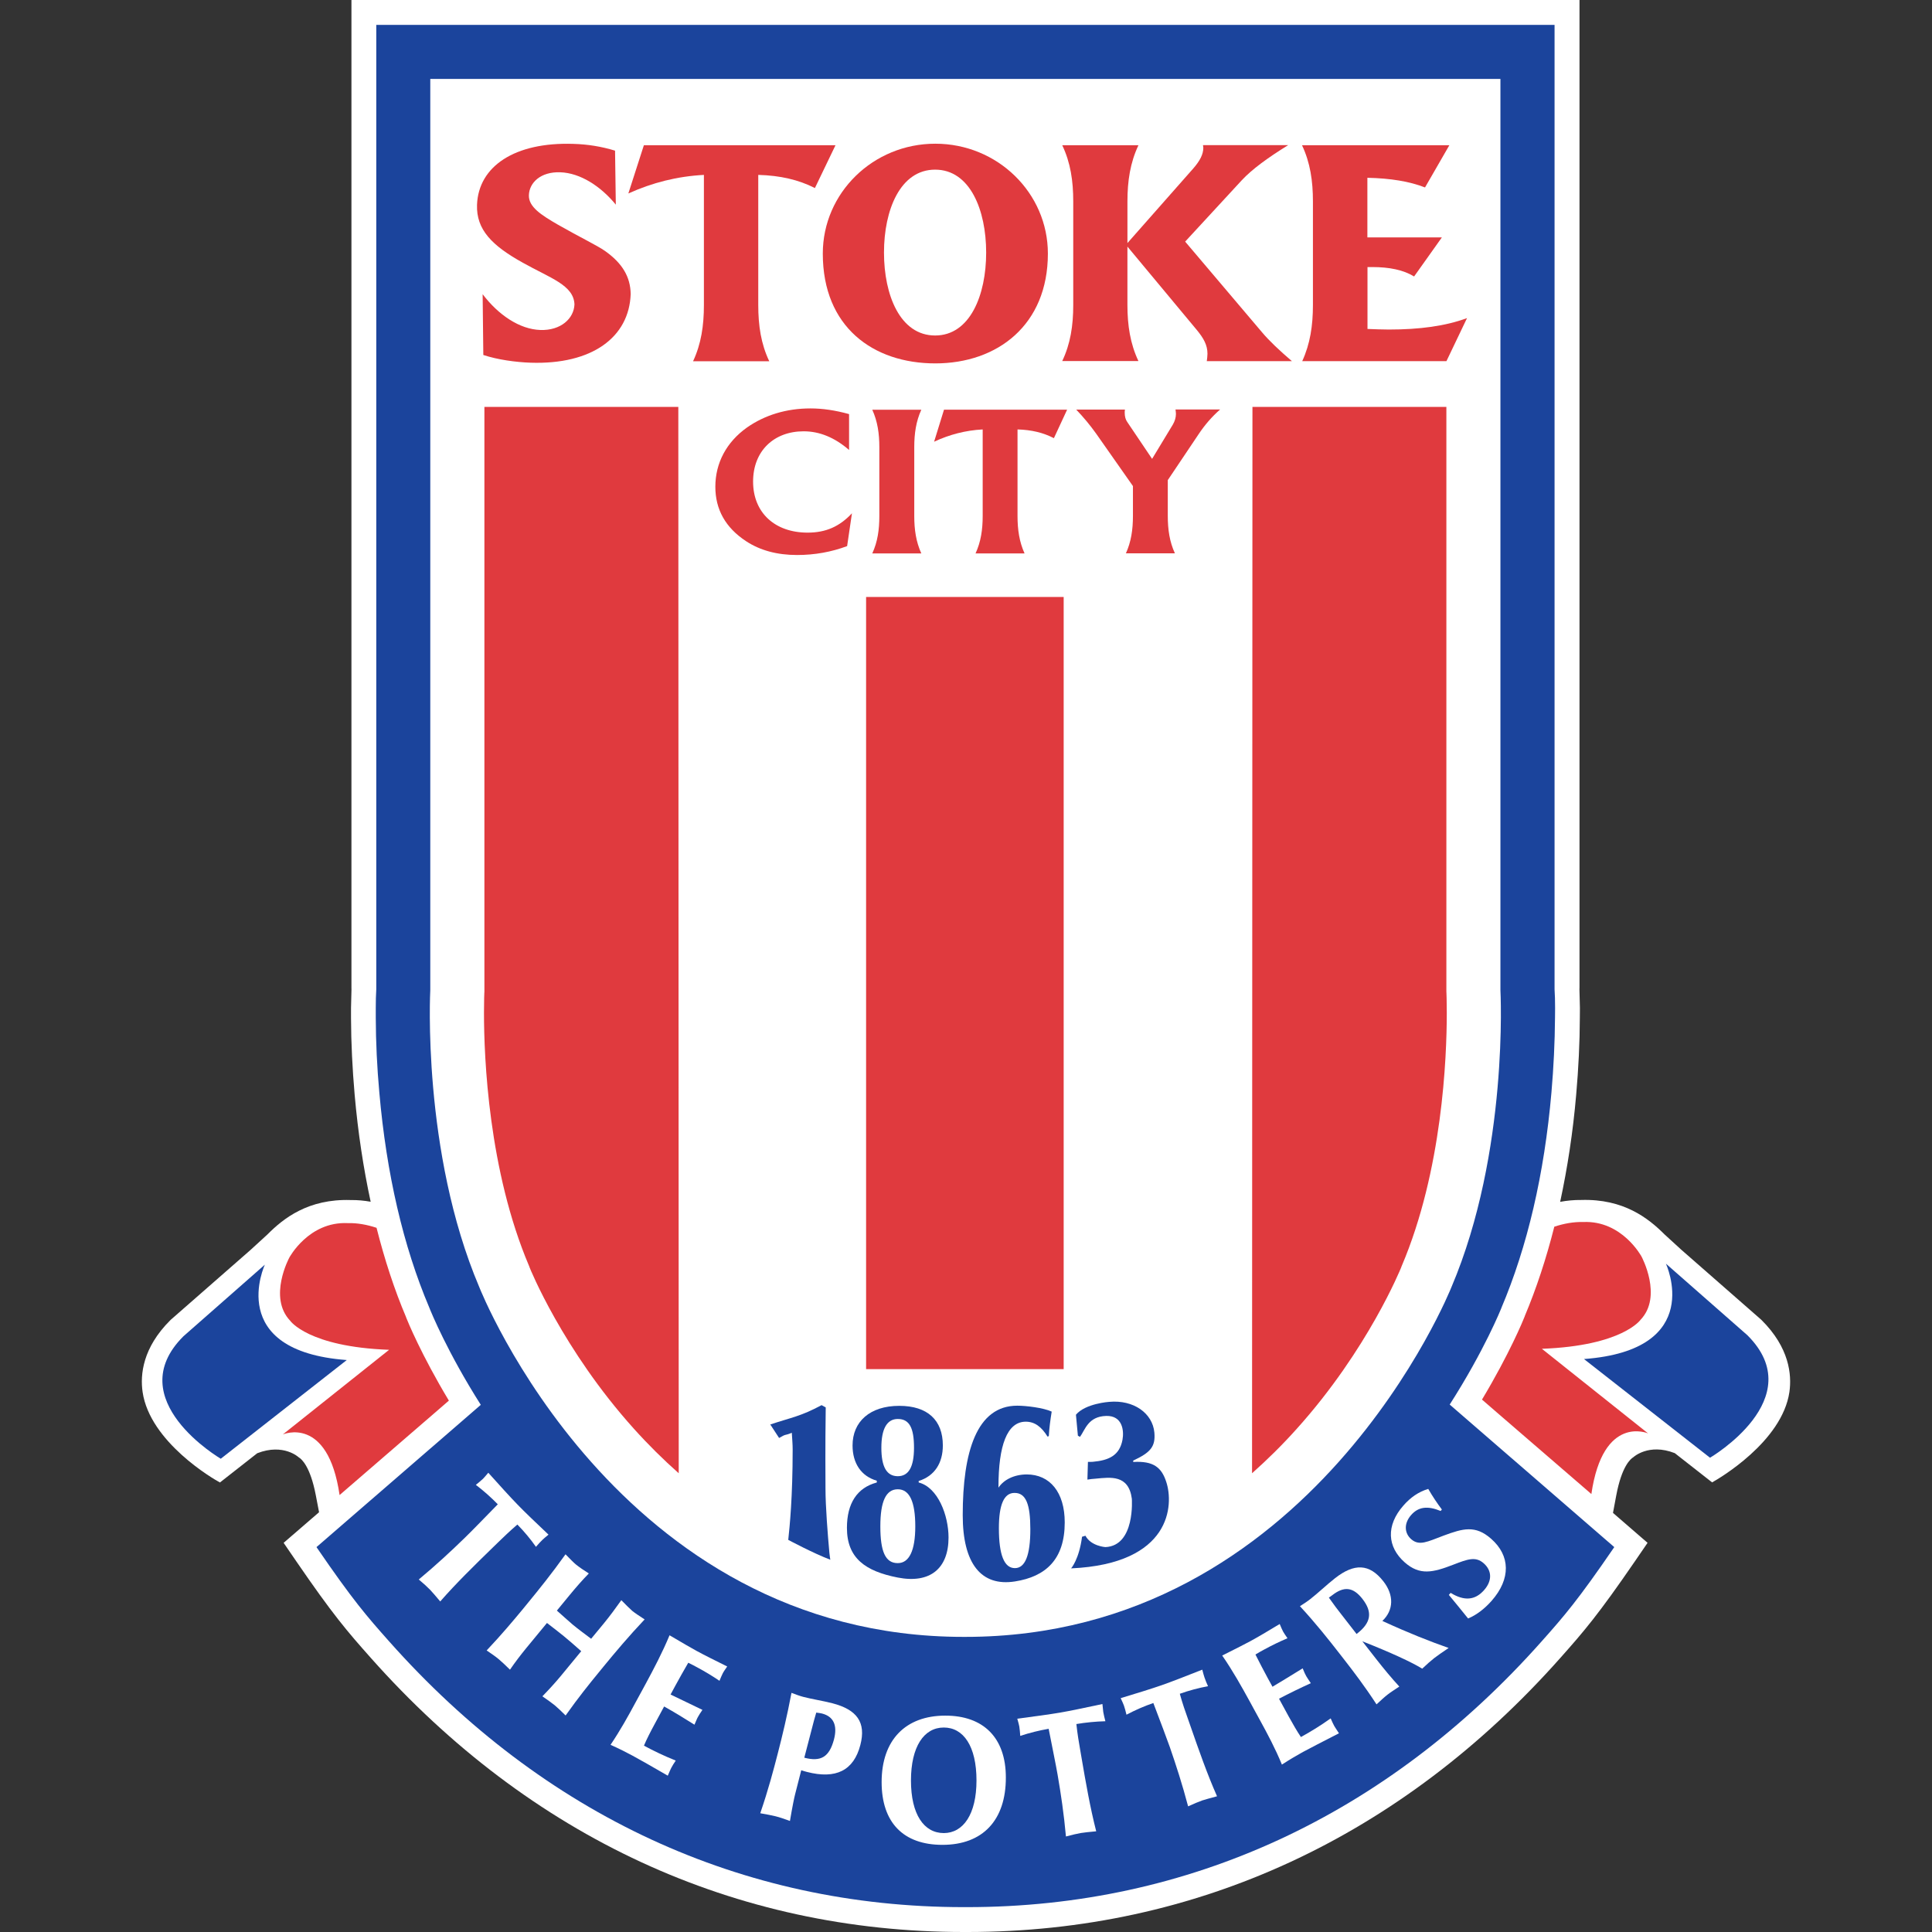 <?xml version="1.0" encoding="utf-8"?>
<!DOCTYPE svg PUBLIC "-//W3C//DTD SVG 1.1//EN" "http://www.w3.org/Graphics/SVG/1.1/DTD/svg11.dtd">
<svg version="1.1" id="Layer_1" xmlns:svg="http://www.w3.org/2000/svg"
	 xmlns="http://www.w3.org/2000/svg" xmlns:xlink="http://www.w3.org/1999/xlink" x="0px" y="0px" width="300px" height="300px"
	 viewBox="0 0 300 300" enable-background="new 0 0 300 300" xml:space="preserve">
<rect x="0" y="0" width="300" height="300" fill="#333333" stroke="none"/>
<path id="path4313" fill="#FFFFFF" d="M273.557,205l-0.094-0.091l-12.361-10.824l-2.635-2.409c-2.5-2.5-6.344-5.554-12.951-5.344
	c-1.094-0.013-2.174,0.092-3.254,0.288c1.131-5.255,1.986-10.795,2.488-16.643c0.355-4.042,0.555-8.058,0.566-11.927
	c0-0.079,0.012-1.539,0.012-1.539l-0.08-3.16l0.016,0.264V0H54.572v153.615l0.013-0.264l-0.079,3.173v1.54
	c0.013,3.871,0.212,7.885,0.565,11.927c0.513,5.834,1.356,11.376,2.486,16.616c-1.023-0.185-2.054-0.277-3.095-0.264
	c-6.607-0.211-10.451,2.844-12.939,5.347L38.89,194.1l-12.361,10.821l-0.094,0.092c-4.265,4.252-4.687,8.414-4.291,11.138
	c1.131,7.768,11.006,13.521,12.009,14.047l5.792-4.541c4.097-1.594,6.451,0.644,6.451,0.644c0.408,0.235,1.779,1.356,2.646,5.897
	l0.502,2.619c-3.212,2.779-5.502,4.754-5.502,4.754l1.947,2.842c5.686,8.294,7.888,10.861,11.6,15.034
	C82.312,285.28,114.147,300,149.654,300h0.565c35.521,0,67.356-14.72,92.065-42.554c3.701-4.161,5.898-6.726,11.602-15.034
	l1.947-2.842c0,0-2.225-1.922-5.369-4.649l0.512-2.736c0.855-4.543,2.238-5.663,2.633-5.897c0,0,2.369-2.242,6.451-0.645
	l5.795,4.541c0.986-0.54,10.873-6.28,12.006-14.048C278.244,213.413,277.822,209.252,273.557,205L273.557,205z"/>
<path id="path4315" fill="#1B449C" d="M258.68,196.22c0,0,6.268,13.4-12.719,14.81l19.568,15.325c0,0,15.678-9.164,5.816-19.012
	L258.68,196.22L258.68,196.22z"/>
<path id="path4317" fill="#E03A3E" d="M254.756,204.921c3.461-3.646,0.143-9.796,0.143-9.796s-3.014-5.647-9.07-5.371
	c-1.486-0.039-2.988,0.237-4.477,0.727c-1.25,4.936-2.775,9.583-4.596,13.902h0.012c-0.248,0.632-2.381,5.834-6.645,12.943
	c0.512,0.433,1.305,1.117,2.279,1.974l14.705,12.692c1.814-12.454,8.807-9.414,8.807-9.414l-16.494-13.139
	C251.965,208.976,254.756,204.921,254.756,204.921L254.756,204.921z"/>
<path id="path4319" fill="#1B449C" d="M41.129,196.375c0,0-6.269,13.403,12.718,14.812l-19.565,15.325
	c0,0-15.679-9.166-5.803-19.012L41.129,196.375L41.129,196.375z"/>
<path id="path4321" fill="#E03A3E" d="M45.054,205.079c-3.461-3.646-0.131-9.796-0.131-9.796s3.001-5.636,9.07-5.358
	c1.487-0.039,2.99,0.238,4.477,0.727c1.25,4.937,2.765,9.597,4.597,13.902h-0.012c0.249,0.634,2.381,5.835,6.646,12.931
	c-0.513,0.449-1.29,1.119-2.28,1.975l-14.691,12.692c-1.815-12.456-8.809-9.414-8.809-9.414l16.497-13.141
	C47.843,209.136,45.054,205.079,45.054,205.079L45.054,205.079z"/>
<path id="path4323" fill="#1B449C" d="M225.109,218.1c5.371-8.397,7.924-14.732,8.084-15.14l-0.082,0.185
	c4.057-9.546,6.689-20.817,7.795-33.493c0.34-3.909,0.527-7.821,0.555-11.61c0-0.541,0.012-1.04,0.012-1.526
	c0-1.107-0.025-2.057-0.082-2.897c0-0.276,0-149.758,0-149.758H58.428c0,0,0,149.483,0,149.758
	c-0.052,0.841-0.078,1.802-0.078,2.897c0,0.473,0,0.985,0,1.526c0.012,3.792,0.196,7.69,0.552,11.61
	c1.106,12.612,3.712,23.844,7.741,33.349c0.314,0.804,2.858,7.018,8.015,15.142l-25.515,22.091
	c5.672,8.282,7.794,10.717,11.295,14.655c23.975,26.989,54.809,41.249,89.183,41.249h0.566c34.377,0,65.206-14.26,89.182-41.249
	c3.504-3.937,5.621-6.372,11.295-14.655L225.109,218.1L225.109,218.1z"/>
<path id="path4325" fill="#FFFFFF" d="M149.904,12.255h-83.09v141.504c0,0-1.342,25.054,7.61,46.107
	c0,0,21.287,54.308,75.188,54.308h0.288c53.912,0,75.479-54.308,75.479-54.308c8.951-21.054,7.607-46.107,7.607-46.107V12.255
	H149.904L149.904,12.255z"/>
<polygon id="polygon4327" fill="#E03A3E" points="134.487,92.697 165.166,92.697 165.166,212.598 134.487,212.598 "/>
<path id="path4329" fill="#E03A3E" d="M109.302,47.368v-20.21c-4.16,0.223-7.99,1.197-11.733,2.883l2.412-7.49h29.754l-3.197,6.648
	c-2.556-1.291-5.384-1.947-8.796-2.041v20.21c0,3.185,0.422,6.03,1.709,8.729h-11.834C108.879,53.398,109.302,50.568,109.302,47.368
	L109.302,47.368z"/>
<path id="path4331" fill="#E03A3E" d="M166.653,47.368V31.279c0-3.186-0.421-6.031-1.709-8.729h11.833
	c-1.274,2.697-1.709,5.543-1.709,8.729v6.463l10.246-11.611c1.01-1.16,1.538-2.172,1.538-3.2c0-0.131-0.052-0.262-0.052-0.396h13.23
	c-3.147,1.949-5.597,3.727-7.204,5.45l-8.794,9.532l11.941,14.086c1.117,1.329,2.671,2.791,4.635,4.477h-13.218
	c0.053-0.408,0.106-0.804,0.106-1.159c0-1.329-0.592-2.396-1.659-3.687l-10.771-12.943v9.045c0,3.188,0.435,6.031,1.709,8.729
	h-11.833C166.216,53.398,166.653,50.568,166.653,47.368L166.653,47.368z"/>
<path id="path4333" fill="#E03A3E" d="M203.871,47.368V31.279c0-3.186-0.42-6.031-1.697-8.729h22.881l-3.779,6.557
	c-2.395-0.934-5.331-1.424-8.95-1.5v9.254h11.569l-4.316,6.07c-1.646-1.015-3.845-1.462-6.502-1.462c-0.262,0-0.472,0-0.734,0v9.61
	c1.117,0.041,2.236,0.092,3.304,0.092c4.806,0,8.794-0.539,12.151-1.777l-3.197,6.688h-22.393
	C203.438,53.398,203.871,50.568,203.871,47.368L203.871,47.368z"/>
<path id="path4335" fill="#E03A3E" d="M124.786,66.973c-4.597,0-7.847,3.039-7.847,7.807c0,4.83,3.385,7.926,8.467,7.926
	c2.844,0,4.961-0.949,6.884-3.002l-0.749,5.095c-2.436,0.907-5,1.382-7.78,1.382c-3.081,0-5.729-0.709-7.914-2.146
	c-3.187-2.095-4.769-4.925-4.769-8.452c0-3.713,1.752-6.95,4.899-9.189c2.777-1.949,6.137-2.975,9.875-2.975
	c1.857,0,3.869,0.289,5.991,0.883v5.568C129.615,67.947,127.285,66.973,124.786,66.973L124.786,66.973L124.786,66.973z"/>
<path id="path4337" fill="#E03A3E" d="M136.543,80.124V69.433c0-2.119-0.277-4.001-1.094-5.806h7.61
	c-0.817,1.803-1.093,3.687-1.093,5.806v10.69c0,2.119,0.277,4.002,1.093,5.809h-7.61C136.279,84.125,136.543,82.244,136.543,80.124
	L136.543,80.124L136.543,80.124z"/>
<path id="path4339" fill="#E03A3E" d="M152.591,80.124V66.683c-2.672,0.144-5.148,0.79-7.544,1.907l1.539-4.976h19.116l-2.053,4.425
	c-1.647-0.855-3.464-1.293-5.648-1.356v13.44c0,2.119,0.276,4.002,1.091,5.809h-7.608C152.313,84.125,152.591,82.244,152.591,80.124
	L152.591,80.124L152.591,80.124z"/>
<path id="path4341" fill="#E03A3E" d="M182.438,85.918h-7.608c0.815-1.79,1.092-3.688,1.092-5.807v-4.635l-5.728-8.163
	c-0.92-1.29-1.947-2.528-3.079-3.712h7.567c-0.037,0.184-0.037,0.354-0.037,0.5c0,0.555,0.131,1.053,0.383,1.408l3.869,5.742
	l3.227-5.332c0.304-0.528,0.475-1.094,0.475-1.646c0-0.237-0.04-0.435-0.066-0.687h6.924c-1.306,1.146-2.395,2.423-3.317,3.805
	l-4.807,7.162v5.542C181.333,82.23,181.61,84.125,182.438,85.918L182.438,85.918L182.438,85.918z"/>
<path id="path4343" fill="#E03A3E" d="M145.205,26.342c-5.426,0-7.94,6.282-7.94,12.877c0,6.597,2.501,12.877,7.94,12.877
	c5.426,0,7.926-6.279,7.926-12.877C153.131,32.625,150.631,26.342,145.205,26.342L145.205,26.342z M162.715,39.378
	c0,11.071-7.819,17.05-17.481,17.05c-9.663,0-17.47-5.662-17.47-17.05c0-9.427,7.82-17.063,17.47-17.063
	C154.883,22.314,162.715,29.949,162.715,39.378L162.715,39.378L162.715,39.378z"/>
<path id="path4345" fill="#1B449C" d="M136.699,237.005c0-3.843,0.855-5.751,2.712-5.751c1.816,0,2.713,1.923,2.713,5.751
	c0,3.794-0.96,5.715-2.713,5.715C137.464,242.734,136.699,240.892,136.699,237.005L136.699,237.005z M142.666,229.962
	c2.462-0.777,3.738-2.779,3.738-5.516c0-3.95-2.395-6.148-6.765-6.148c-4.568,0-7.255,2.463-7.255,6.148
	c0,2.778,1.344,4.777,3.765,5.478v0.277c-3.068,0.815-4.638,3.249-4.638,7.043c0,4.699,2.846,6.728,7.888,7.716
	c5.07,0.986,7.889-1.447,7.889-6.216c0-3.449-1.659-7.795-4.636-8.543v-0.239H142.666L142.666,229.962z M136.857,224.803
	c0-2.938,0.867-4.465,2.554-4.465c1.816,0,2.515,1.411,2.515,4.465c0,2.975-0.83,4.421-2.515,4.421
	C137.687,229.225,136.857,227.777,136.857,224.803L136.857,224.803L136.857,224.803z"/>
<path id="path4347" fill="none" d="M136.699,237.005c0-3.843,0.855-5.751,2.712-5.751c1.816,0,2.713,1.923,2.713,5.751
	c0,3.794-0.96,5.715-2.713,5.715C137.464,242.734,136.699,240.892,136.699,237.005L136.699,237.005L136.699,237.005z
	 M142.666,229.962c2.462-0.777,3.738-2.779,3.738-5.516c0-3.95-2.395-6.148-6.765-6.148c-4.568,0-7.255,2.463-7.255,6.148
	c0,2.778,1.344,4.777,3.765,5.478v0.277c-3.068,0.815-4.638,3.249-4.638,7.043c0,4.699,2.846,6.728,7.888,7.716
	c5.07,0.986,7.889-1.447,7.889-6.216c0-3.449-1.659-7.795-4.636-8.543v-0.239H142.666L142.666,229.962z M136.857,224.803
	c0-2.938,0.867-4.465,2.554-4.465c1.816,0,2.515,1.411,2.515,4.465c0,2.975-0.83,4.421-2.515,4.421
	C137.687,229.225,136.857,227.777,136.857,224.803L136.857,224.803L136.857,224.803z"/>
<path id="path4349" fill="#1B449C" d="M155.041,231.002c0-0.04,0-0.079,0-0.119c0-6.398,1.329-10.124,4.238-10.124
	c1.369,0,2.423,0.763,3.386,2.317l0.195-0.078c0.064-1.198,0.225-2.437,0.447-3.805c-1.306-0.604-4.002-0.919-5.346-0.919
	c-6.319,0-8.469,7.214-8.469,17.009c0,7.478,2.835,11.112,8.112,10.282c4.793-0.751,7.727-3.438,7.727-9.164
	c0-4.688-2.305-7.452-5.91-7.452C157.465,228.963,155.869,229.764,155.041,231.002L155.041,231.002z M159.99,237.455
	c0,4.041-0.804,6.043-2.395,6.043c-1.658,0-2.488-2.041-2.488-6.201c0-3.687,0.803-5.478,2.424-5.478
	C159.318,231.805,159.99,233.608,159.99,237.455L159.99,237.455L159.99,237.455z"/>
<path id="path4351" fill="none" d="M155.041,231.002v-0.119c0-6.398,1.329-10.124,4.238-10.124c1.369,0,2.423,0.763,3.386,2.317
	l0.195-0.078c0.064-1.198,0.225-2.437,0.447-3.805c-1.306-0.604-4.002-0.919-5.346-0.919c-6.319,0-8.469,7.214-8.469,17.009
	c0,7.478,2.835,11.112,8.112,10.282c4.793-0.751,7.727-3.438,7.727-9.164c0-4.688-2.305-7.452-5.91-7.452
	C157.465,228.963,155.869,229.764,155.041,231.002L155.041,231.002L155.041,231.002z M159.99,237.455
	c0,4.041-0.804,6.043-2.395,6.043c-1.658,0-2.488-2.041-2.488-6.201c0-3.687,0.803-5.478,2.424-5.478
	C159.318,231.805,159.99,233.608,159.99,237.455L159.99,237.455L159.99,237.455z"/>
<path id="path4353" fill="#1B449C" d="M168.546,238.468c0.855,1.619,3.096,1.764,3.096,1.764c4.662-0.197,4.108-7.518,4.108-7.518
	c-0.502-3.778-3.344-3.318-5.621-3.108c-0.383,0.027-0.936,0.079-1.277,0.146l0.081-2.752c0.237,0,0.502,0.015,0.764-0.013
	c2.463-0.223,4.134-0.961,4.598-3.396c0.276-1.476-0.014-3.79-2.525-3.726c-2.821,0.079-3.267,2.159-4.071,3.251l-0.326-0.186
	l-0.302-3.251c1.462-1.752,5.161-1.999,5.161-1.999c3.805-0.344,6.74,1.764,7.017,4.766c0.195,2.199-0.604,3.094-3.291,4.358
	l0.013,0.21c3.159-0.186,4.397,0.869,5.119,3.082c1.188,3.567,0.818,12.733-14.771,13.442c0,0,1.251-1.41,1.698-4.911
	L168.546,238.468L168.546,238.468z"/>
<path id="path4355" fill="#1B449C" d="M128.931,242.193c-2.594-0.974-6.532-3.081-6.532-3.081c0.225-2.093,0.685-6.582,0.685-14.048
	c0-0.827-0.065-1.407-0.131-2.582c-1.238,0.515-0.736,0.079-1.975,0.806l-1.369-2.095c3.316-1.104,4.699-1.25,7.966-3.002
	l0.644,0.355c-0.093,6.701-0.037,10.451-0.037,12.614c0,2.765,0.355,7.213,0.603,9.939
	C128.839,241.667,128.931,242.193,128.931,242.193L128.931,242.193z"/>
<path id="path4357" fill="#E03A3E" d="M105.393,228.766c-2.395-2.12-4.712-4.41-6.965-6.913
	c-11.073-12.311-16.155-24.937-16.195-25.055l-0.037-0.117l-0.039-0.092c-6.306-14.852-7.004-32.349-7.004-39.312
	c0-1.909,0.052-3.028,0.052-3.081l0.013-0.225c0,0,0-25.962,0-90.788h30.111L105.393,228.766L105.393,228.766z"/>
<path id="path4359" fill="#E03A3E" d="M194.418,228.766c2.382-2.12,4.712-4.41,6.952-6.913
	c11.072-12.311,16.156-24.937,16.208-25.055l0.037-0.117l0.04-0.092c6.317-14.852,7.001-32.349,7.001-39.312
	c0-1.909-0.051-3.028-0.051-3.081l-0.012-0.225c0,0,0-25.962,0-90.788H194.48L194.418,228.766L194.418,228.766z"/>
<path id="path4361" fill="#FFFFFF" d="M124.417,274.883c0.304,0.106,0.605,0.186,0.897,0.265c4.491,1.158,7.255-0.226,8.281-4.188
	c0.921-3.527-0.541-5.489-4.333-6.476c-1.581-0.407-3.095-0.62-4.504-0.988c-0.514-0.131-1.131-0.354-1.857-0.631
	c-0.66,3.515-1.421,6.675-2.135,9.44c-0.644,2.487-1.45,5.58-2.713,9.254c0.961,0.17,1.752,0.316,2.342,0.463
	c0.635,0.154,1.371,0.407,2.268,0.735c0.395-2.33,0.685-3.71,0.803-4.146L124.417,274.883L124.417,274.883z M124.891,272.936
	l1.091-4.188c0.183-0.709,0.314-1.237,0.408-1.566c0.04-0.131,0.146-0.542,0.358-1.251c0.445,0.053,0.749,0.106,0.897,0.145
	c1.789,0.462,2.423,1.83,1.857,4.016C128.773,272.83,127.471,273.607,124.891,272.936L124.891,272.936L124.891,272.936z"/>
<path id="path4363" fill="#FFFFFF" d="M136.899,276.726c0,6.293,3.384,9.741,9.44,9.741c6.269,0,9.863-3.83,9.849-10.466
	c0-6.161-3.475-9.609-9.413-9.599C140.636,266.405,136.899,270.156,136.899,276.726L136.899,276.726z M141.454,276.477
	c0-5.238,2.001-8.228,5.095-8.228c3.066,0,5.08,2.907,5.08,8.215c0,5.255-2.054,8.163-5.067,8.176
	C143.466,284.64,141.454,281.741,141.454,276.477L141.454,276.477L141.454,276.477z"/>
<path id="path4365" fill="#FFFFFF" d="M167.14,267.708c0.169,1.581,0.396,2.91,0.578,3.936c0.064,0.423,0.131,0.817,0.196,1.146
	c0.696,4.067,1.368,7.911,2.305,11.572c-1.106,0.106-1.91,0.186-2.37,0.265c-0.619,0.105-1.368,0.288-2.329,0.541
	c-0.316-3.504-0.791-6.663-1.29-9.56c-0.262-1.527-0.766-3.936-1.395-7.161c-1.515,0.263-2.989,0.631-4.41,1.104
	c-0.04-0.539-0.081-1.052-0.147-1.46c-0.037-0.252-0.156-0.634-0.313-1.214c2.713-0.354,4.949-0.656,6.663-0.946
	c1.633-0.277,3.817-0.751,6.557-1.329c0.052,0.593,0.094,0.985,0.131,1.237c0.081,0.42,0.184,0.907,0.329,1.434
	C170.142,267.312,168.64,267.458,167.14,267.708L167.14,267.708z"/>
<path id="path4367" fill="#FFFFFF" d="M183.199,263.009c0.423,1.525,0.87,2.804,1.226,3.791c0.146,0.396,0.264,0.777,0.383,1.091
	c1.355,3.898,2.645,7.585,4.173,11.034c-1.067,0.289-1.843,0.499-2.292,0.645c-0.591,0.21-1.305,0.511-2.199,0.92
	c-0.896-3.397-1.883-6.438-2.844-9.214c-0.516-1.462-1.396-3.768-2.557-6.833c-1.449,0.499-2.844,1.116-4.171,1.815
	c-0.133-0.528-0.251-1.027-0.396-1.423c-0.08-0.252-0.264-0.605-0.501-1.146c2.619-0.79,4.778-1.46,6.412-2.028
	c1.566-0.553,3.631-1.355,6.256-2.396c0.144,0.579,0.263,0.962,0.34,1.198c0.131,0.408,0.327,0.87,0.552,1.369
	C186.098,262.112,184.637,262.495,183.199,263.009L183.199,263.009z"/>
<path id="path4369" fill="#FFFFFF" d="M195.644,267.103c-0.316-0.565-0.622-1.146-0.937-1.712c-0.183-0.341-0.382-0.697-0.565-1.04
	c-1.356-2.474-2.725-4.924-4.358-7.279c2.135-1.067,3.579-1.804,4.358-2.226c1.186-0.644,2.726-1.554,4.568-2.671
	c0.212,0.499,0.382,0.895,0.526,1.171c0.146,0.276,0.382,0.593,0.685,1.04c-1.275,0.539-2.448,1.117-3.568,1.725
	c-0.488,0.263-0.961,0.526-1.408,0.803c0.635,1.263,1.277,2.488,1.923,3.687l0.724,1.316c1.186-0.709,2.752-1.657,4.687-2.857
	c0.225,0.564,0.408,0.96,0.554,1.213c0.118,0.222,0.369,0.565,0.709,1.092c-1.709,0.775-3.354,1.58-4.937,2.409l1.476,2.712
	c0.686,1.238,1.305,2.317,1.923,3.239c1.515-0.83,3.04-1.764,4.622-2.896c0.212,0.499,0.396,0.882,0.565,1.196
	c0.131,0.225,0.383,0.595,0.723,1.119c-2.567,1.316-4.436,2.277-5.584,2.896c-0.854,0.475-1.959,1.106-3.277,1.964
	C198.025,271.5,196.829,269.262,195.644,267.103L195.644,267.103z"/>
<path id="path4371" fill="#FFFFFF" d="M213.746,264.654c0.686-0.634,1.238-1.146,1.697-1.502c0.433-0.342,1.067-0.751,1.843-1.264
	c-1.213-1.316-2.342-2.685-3.462-4.107l-2.28-2.923c4.45,1.764,7.545,3.185,9.298,4.252c0.697-0.659,1.316-1.211,1.869-1.646
	c0.473-0.369,1.238-0.895,2.236-1.567c-2.855-1.002-6.279-2.344-10.294-4.199c1.766-1.659,1.83-4.017,0.158-6.149
	c-2.172-2.779-4.529-2.816-7.506-0.486c-1.435,1.134-2.645,2.317-3.87,3.266c-0.447,0.355-0.986,0.697-1.58,1.08
	c2.461,2.66,4.477,5.213,6.198,7.424c0.198,0.252,0.41,0.514,0.605,0.778C210.151,259.532,211.889,261.798,213.746,264.654
	L213.746,264.654z M210.65,253.727l-2.395-3.081c-0.488-0.618-1.144-1.475-1.909-2.567c0.276-0.21,0.447-0.315,0.514-0.368
	c1.815-1.421,3.241-1.302,4.698,0.566c1.62,2.08,1.331,3.7-0.829,5.386C210.705,253.687,210.663,253.714,210.65,253.727
	L210.65,253.727L210.65,253.727z"/>
<path id="path4373" fill="#FFFFFF" d="M224.977,247.656l0.275-0.316c2.105,1.29,3.793,1.173,5.201-0.435
	c1.277-1.447,1.225-3.026-0.064-4.159c-1.252-1.104-2.488-0.645-4.699,0.209c-3.186,1.237-5.225,1.712-7.556-0.341
	c-2.726-2.396-2.951-5.729-0.213-8.834c1.104-1.265,2.355-2.133,3.858-2.583c0.658,1.146,1.355,2.188,2.115,3.2l-0.195,0.225
	c-2.014-0.83-3.448-0.659-4.58,0.631c-1.174,1.344-1.025,2.844,0.013,3.751c1.251,1.095,2.501,0.396,5.056-0.564
	c2.963-1.092,4.9-1.67,7.359,0.502c2.977,2.618,3.08,6.213,0.066,9.638c-1.131,1.277-2.381,2.211-3.648,2.737
	C226.896,249.974,225.883,248.763,224.977,247.656L224.977,247.656z"/>
<path id="path4375" fill="#E03A3E" d="M93.924,38.955c-1.174-0.828-3.975-2.172-7.269-4.055c-2.619-1.513-4.595-2.777-4.529-4.593
	c0.065-1.949,1.829-3.662,4.874-3.556c3.095,0.106,6.28,2.157,8.623,5.028l-0.118-8.386c-2.117-0.645-4.239-0.988-6.463-1.052
	c-9.126-0.304-14.748,3.487-14.97,9.466c-0.131,3.855,2.33,6.332,7.098,8.979c4.278,2.409,7.914,3.477,8.032,6.478l0,0
	c-0.081,2.198-2.118,4.081-5.294,3.976c-3.227-0.107-6.518-2.331-8.964-5.557l0.106,9.439c2.198,0.727,5.018,1.119,7.347,1.198
	c9.518,0.316,15.3-3.936,15.536-10.665C97.888,42.982,96.637,40.865,93.924,38.955L93.924,38.955z"/>
<path id="path4377" fill="#FFFFFF" d="M80.338,236.729c-1.2,1.027-2.174,1.977-2.923,2.7c-0.302,0.289-0.591,0.565-0.827,0.803
	c-2.965,2.884-5.754,5.608-8.23,8.44c-0.709-0.843-1.238-1.463-1.565-1.803c-0.434-0.45-1.012-0.974-1.766-1.607
	c2.7-2.25,5.044-4.424,7.15-6.476c1.117-1.082,2.831-2.858,5.12-5.201c-1.067-1.093-2.211-2.107-3.409-3.016
	c0.42-0.341,0.816-0.66,1.117-0.949c0.184-0.183,0.435-0.486,0.818-0.934c1.829,2.04,3.343,3.711,4.542,4.948
	c1.144,1.186,2.765,2.728,4.806,4.662c-0.46,0.382-0.766,0.631-0.949,0.815c-0.302,0.302-0.66,0.672-0.999,1.08
	C82.378,238.981,81.405,237.823,80.338,236.729L80.338,236.729z"/>
<path id="path4379" fill="#FFFFFF" d="M81.193,249.855c0.249-0.316,0.489-0.594,0.697-0.855c1.777-2.159,3.804-4.674,5.924-7.649
	c0.722,0.735,1.263,1.303,1.658,1.619c0.514,0.409,1.157,0.842,1.96,1.356c-1.067,1.093-2.054,2.226-3.002,3.384l-1.959,2.382
	c1.223,1.08,2.041,1.831,2.473,2.187c0.792,0.66,1.766,1.369,2.846,2.187l1.96-2.371c0.949-1.159,1.842-2.371,2.728-3.62
	c0.764,0.776,1.33,1.342,1.709,1.671c0.408,0.328,1.041,0.751,1.91,1.315c-2.475,2.619-4.544,5.081-6.36,7.295
	c-0.211,0.262-0.447,0.538-0.696,0.854c-1.45,1.764-3.226,3.963-5.214,6.768c-0.685-0.672-1.225-1.198-1.685-1.581
	c-0.489-0.395-1.119-0.84-1.922-1.395c0.988-1.015,1.934-2.04,2.831-3.12l3.2-3.886c-1.043-0.935-1.962-1.725-2.713-2.343
	c-0.528-0.434-1.396-1.106-2.606-2.04l-3.2,3.884c-0.896,1.092-1.739,2.198-2.542,3.37c-0.697-0.685-1.263-1.226-1.752-1.634
	c-0.46-0.383-1.092-0.83-1.87-1.354C77.928,253.78,79.732,251.619,81.193,249.855L81.193,249.855z"/>
<path id="path4381" fill="#FFFFFF" d="M98.717,264.299c0.302-0.566,0.62-1.146,0.934-1.713c0.183-0.355,0.382-0.696,0.566-1.04
	c1.344-2.487,2.646-4.961,3.75-7.622c2.055,1.213,3.461,2.028,4.239,2.449c1.188,0.645,2.777,1.435,4.714,2.396
	c-0.304,0.449-0.554,0.79-0.698,1.079c-0.144,0.276-0.289,0.645-0.502,1.146c-1.144-0.776-2.265-1.448-3.396-2.054
	c-0.489-0.264-0.974-0.526-1.449-0.751c-0.709,1.226-1.395,2.422-2.041,3.622l-0.709,1.313c1.235,0.607,2.883,1.397,4.949,2.384
	c-0.341,0.487-0.579,0.869-0.709,1.119c-0.133,0.223-0.277,0.618-0.528,1.183c-1.594-1.012-3.161-1.961-4.712-2.828l-1.462,2.713
	c-0.672,1.238-1.238,2.343-1.67,3.37c1.512,0.816,3.132,1.594,4.937,2.317c-0.302,0.45-0.528,0.804-0.697,1.134
	c-0.12,0.223-0.291,0.643-0.541,1.211c-2.501-1.447-4.317-2.488-5.465-3.105c-0.855-0.463-2.001-1.052-3.422-1.688
	C96.323,268.682,97.558,266.456,98.717,264.299L98.717,264.299z"/>
</svg>
